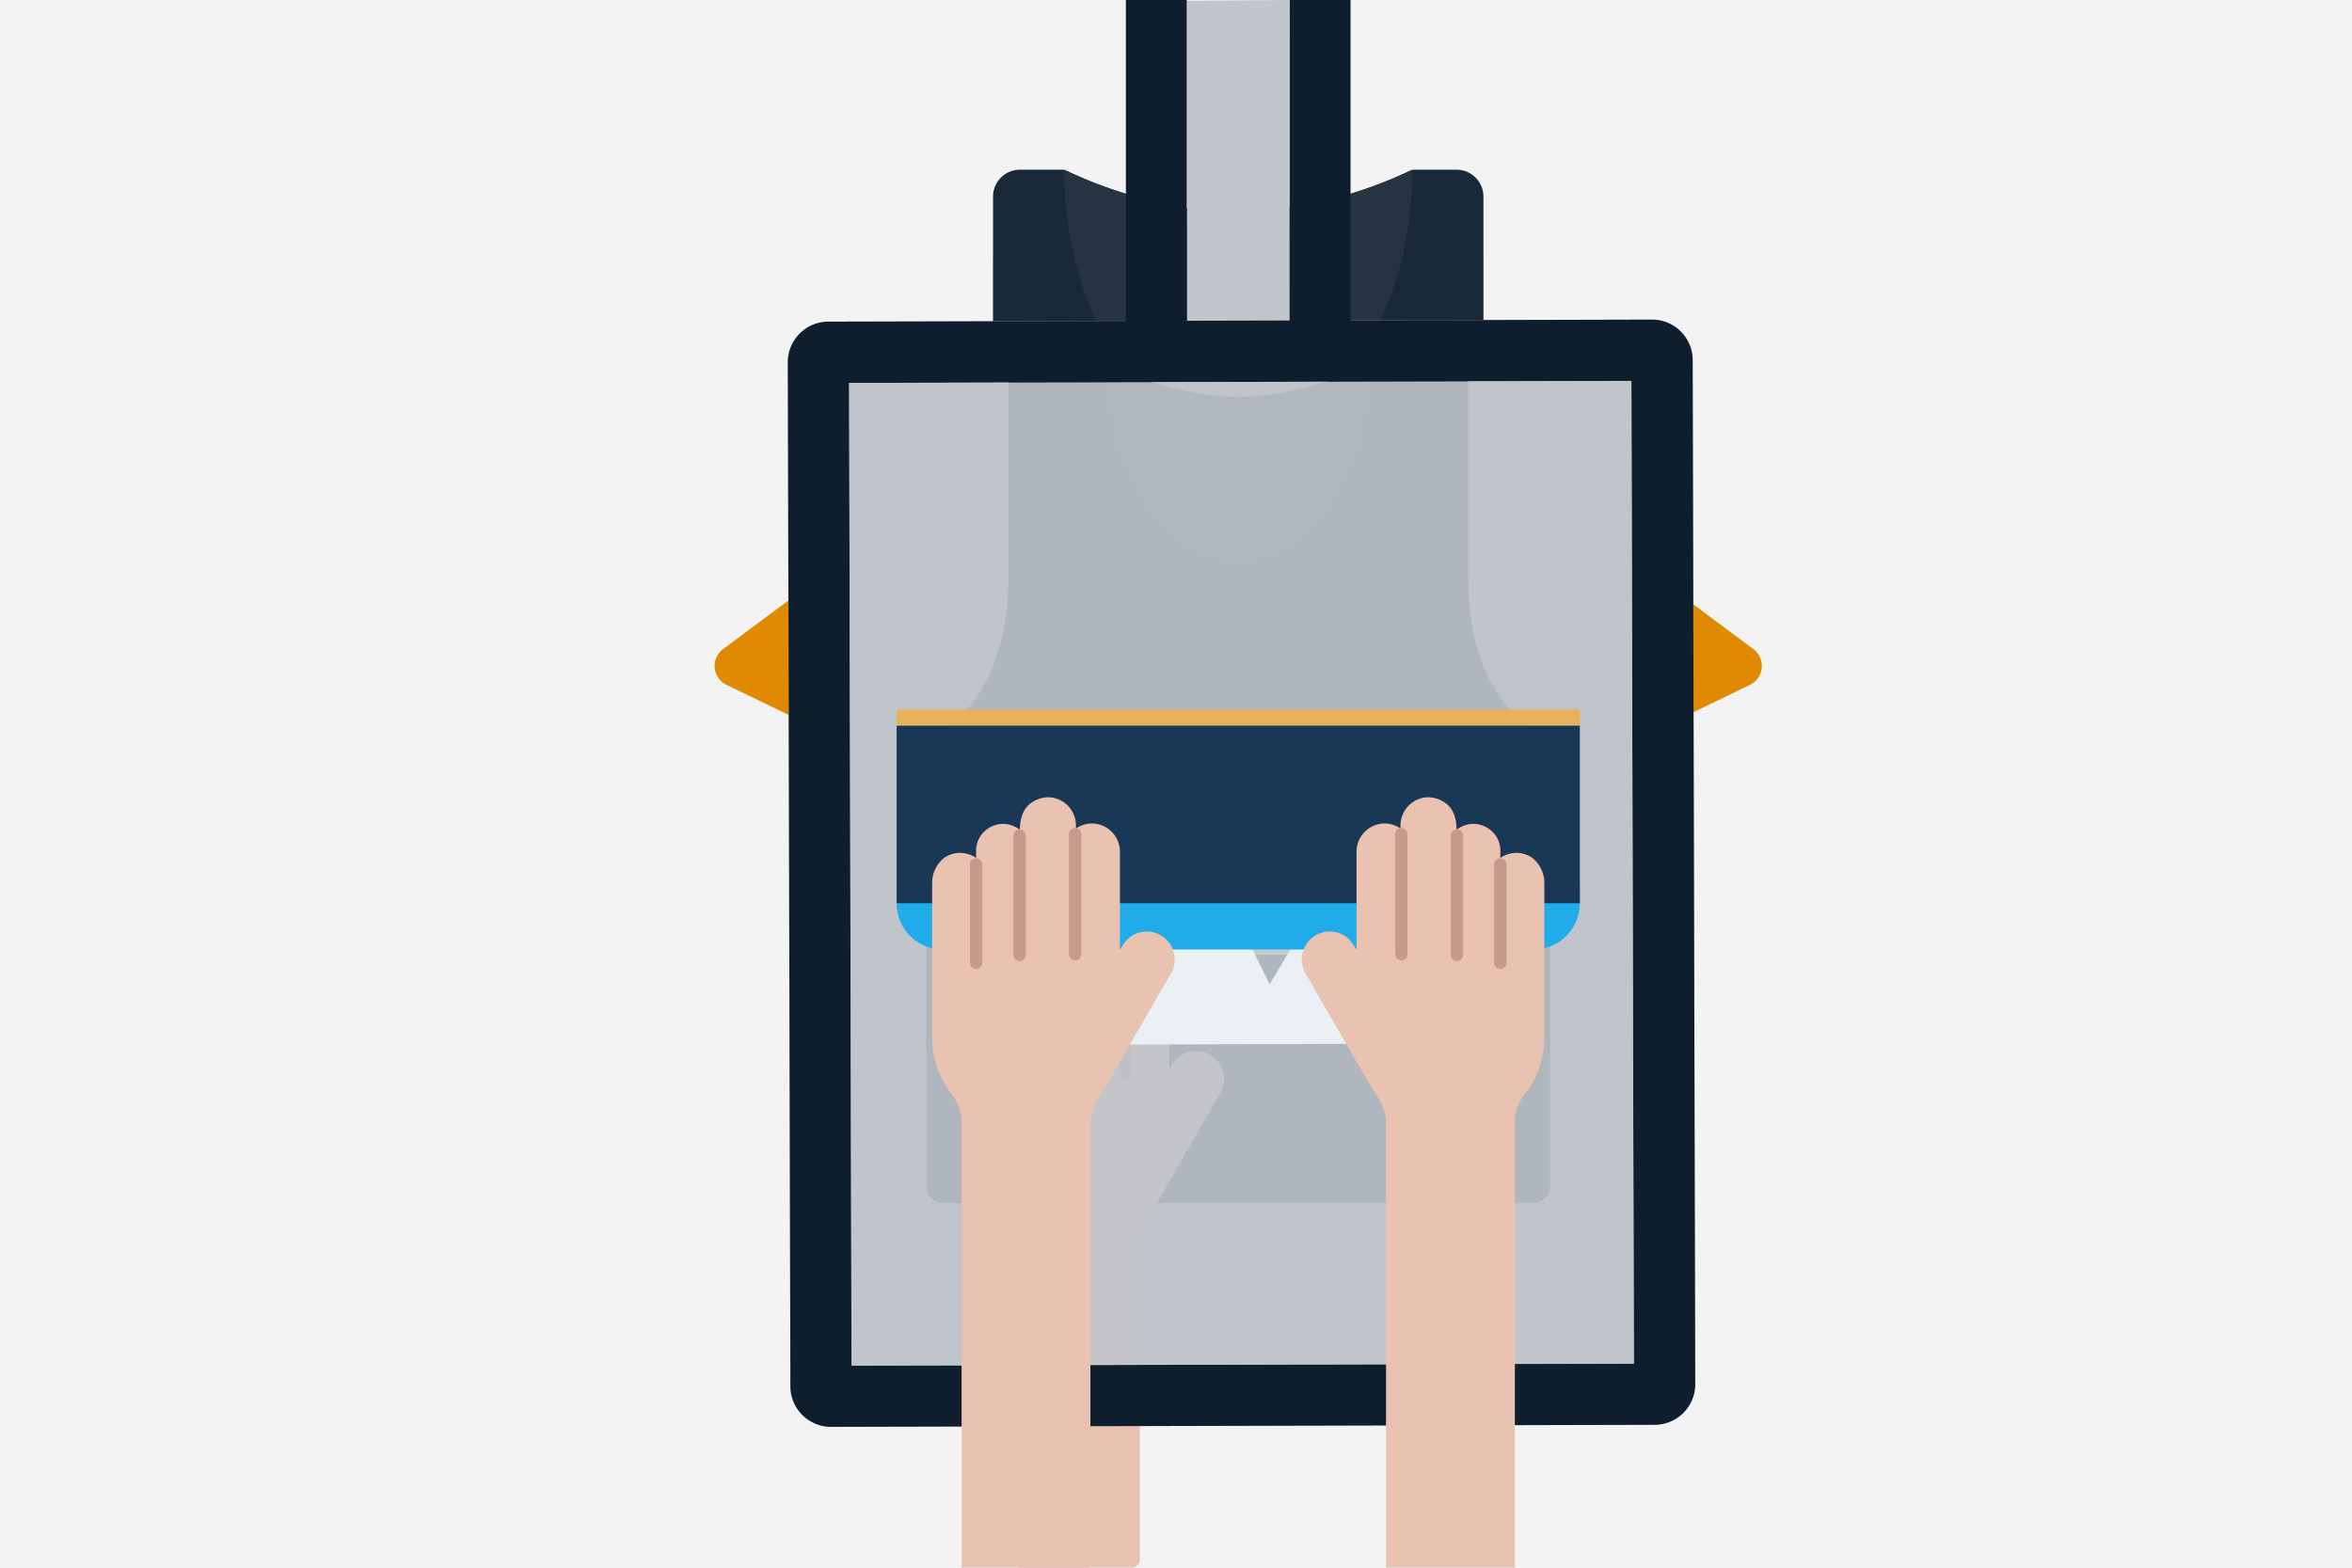 <svg xmlns="http://www.w3.org/2000/svg" viewBox="-350 0 1152 768">
    <g class="AnimatedPrinting__background">
      <path fill="#f3f3f3" d="M-350 0h1152v768H-350z" class="AnimatedPrinting__background"></path>
    </g>
    <g class="AnimatedPrinting__box-back">
      <g>
        <polygon points="447.26 364.52 65.7 364.52 116.6 300.74 396.36 300.74 447.26 364.52" style="fill: #ffc973" />
        <path d="M766.78,364.52l59.92-29.07A10.26,10.26,0,0,0,828.34,318L775.91,279a10.24,10.24,0,0,0-10.4-1.09l-49.63,22.79Z" transform="translate(-319.52)" style="fill: #df8a00" />
        <path d="M385.22,364.52,325.3,335.45A10.26,10.26,0,0,1,323.66,318L376.09,279a10.24,10.24,0,0,1,10.4-1.09l49.63,22.79Z" transform="translate(-319.52)" style="fill: #df8a00" />
      </g>
    </g>
    <g class="AnimatedPrinting__final-product">
      <g>
        <rect x="136.39" y="114.19" width="240.18" height="281.63" rx="13.17" style="fill: #c0c6cc" />
        <g>
          <path d="M682.92,83.14H662.24a4.39,4.39,0,0,0-1.89.43,220.46,220.46,0,0,1-84.11,20.87,3.84,3.84,0,0,1-.48,0,220.46,220.46,0,0,1-84.11-20.87,4.39,4.39,0,0,0-1.89-.43H469.08a13.17,13.17,0,0,0-13.17,13.17V377.6a13.17,13.17,0,0,0,13.17,13.17H682.92a13.17,13.17,0,0,0,13.17-13.17V96.31A13.17,13.17,0,0,0,682.92,83.14Z" transform="translate(-319.52)" style="fill: #1a2937" />
          <path d="M661.25,83.14C661.25,153.79,623.1,211,576,211s-85.25-57.22-85.25-127.87A220.31,220.31,0,0,0,576,104.45,220.31,220.31,0,0,0,661.25,83.14Z" transform="translate(-319.52)" style="fill: #263442" />
          <g class="AnimatedPrinting__final-product-logo" style="clip-path: url(#clip-path)">
            <g>
              <polygon points="229.16 276.81 164.63 407.98 293.69 407.98 229.16 276.81" style="fill: #c0c6cc" />
              <polygon points="229.16 313.2 182.53 407.98 275.79 407.98 229.16 313.2" style="fill: #ff6158" />
              <polygon points="299.87 326.74 251.41 407.98 348.33 407.98 299.87 326.74" style="fill: #ebf0f4" />
              <circle cx="309.32" cy="281.09" r="19.23" style="fill: #fff" />
            </g>
          </g>
        </g>
      </g>
    </g>
    <g class="AnimatedPrinting__box-front">
      <g>
        <path d="M65.7,364.52H447.26a0,0,0,0,1,0,0V685.41a6.21,6.21,0,0,1-6.21,6.21H71.92a6.21,6.21,0,0,1-6.21-6.21V364.52A0,0,0,0,1,65.7,364.52Z" style="fill: #e9b259" />
        <path d="M385.22,364.52H766.78L786.9,404.3a7.9,7.9,0,0,1-7,11.46H372.15a7.9,7.9,0,0,1-7-11.46Z" transform="translate(-319.52)" style="fill: #df8a00" />
      </g>
    </g>
    <g class="AnimatedPrinting__machine-group">
      <g class="AnimatedPrinting__screen-base">
        <polygon points="281.7 172.3 281.58 0 271.89 0.08 271.89 0.07 231.26 0.42 231.38 172.72 269.83 172.4 269.83 172.4 281.7 172.3" style="fill: #c0c6cc" />
        <path d="M798.56,176.43a19.9,19.9,0,0,0-20-19.86l-403.35,1a19.9,19.9,0,0,0-19.86,20l1.27,501.59A19.9,19.9,0,0,0,376.61,699L780,698a19.91,19.91,0,0,0,19.85-20Z" transform="translate(-319.52)" style="fill: #c0c6cc" />
      </g>
      <g class="AnimatedPrinting__shirt-hand-group">
        <g class="AnimatedPrinting__shirt">
          <g>
            <path d="M716.84,355.81C705,345.69,688.6,324.32,688.6,283.23V186.72a8.08,8.08,0,0,0-8.05-8.05H640.34A166.3,166.3,0,0,1,576,194.76a166.3,166.3,0,0,1-64.34-16.09H471.44a8.07,8.07,0,0,0-8,8.05v96.51c0,41.09-16.38,62.46-28.24,72.58a33,33,0,0,0-12,25.05V581.28a8,8,0,0,0,8,8.05H720.77a8,8,0,0,0,8-8.05V380.86A33,33,0,0,0,716.84,355.81Z" transform="translate(-319.52)" style="fill: #1a2937" />
            <path d="M640.34,178.67c0,53.33-28.79,96.52-64.34,96.52S511.66,232,511.66,178.67A166.3,166.3,0,0,0,576,194.76,166.3,166.3,0,0,0,640.34,178.67Z" transform="translate(-319.52)" style="fill: #263442" />
          </g>
        </g>
        <g class="AnimatedPrinting__logo">
          <g>
            <polygon points="235.86 368.71 187.15 467.72 284.57 467.72 235.86 368.71" style="fill: #c0c6cc" />
            <polygon points="235.86 396.18 200.66 467.72 271.06 467.72 235.86 396.18" style="fill: #ff6158" />
            <polygon points="289.23 406.4 252.66 467.72 325.81 467.72 289.23 406.4" style="fill: #ebf0f4" />
            <circle cx="296.37" cy="371.95" r="14.51" style="fill: #fff" />
          </g>
        </g>
        <g class="AnimatedPrinting__hand">
          <g>
            <path d="M527.79,764.1V608.7c0-5.1,1.78-9,4.81-14.11,1.44-2.15,2.62-3.85,3.77-5.75a1.74,1.74,0,0,0,.2-.3l30.66-53.1a13.7,13.7,0,0,0-5.89-19.16,12.87,12.87,0,0,0-5.94-1.38c-9.54,0-12.63,8.51-13.17,9.08V503.91h0v-28A13.87,13.87,0,0,0,529,461.92a13.57,13.57,0,0,0-8.26,2.48V463a13.86,13.86,0,0,0-13.3-13.94,14.8,14.8,0,0,0-9.24,3.25c-5.23,3.87-4.91,12.63-4.91,12.63l-1.43-.87a13,13,0,0,0-13.68,0l-.53.35-.29.19a12.85,12.85,0,0,0-5.53,10.59v3.61a13.65,13.65,0,0,0-15.72,0,15.72,15.72,0,0,0-5.82,11.89v75.74A45.56,45.56,0,0,0,460,594.73a22.76,22.76,0,0,1,4.7,14v155.4a3.89,3.89,0,0,0,3.89,3.88h55.29A3.89,3.89,0,0,0,527.79,764.1Z" transform="translate(-319.52)" style="fill: #eac2b2" />
            <g>
              <path d="M517.28,526V467.16a3,3,0,1,1,6.07,0V526a3,3,0,1,1-6.07,0Z" transform="translate(-319.52)" style="fill: #c69b8b" />
              <path d="M490.05,526.33v-58.4a3,3,0,1,1,6.06,0v58.4a3,3,0,1,1-6.06,0Z" transform="translate(-319.52)" style="fill: #c69b8b" />
              <path d="M468.76,530.2V482.07a3,3,0,1,1,6.07,0V530.2a3,3,0,0,1-6.07,0Z" transform="translate(-319.52)" style="fill: #c69b8b" />
            </g>
          </g>
        </g>
      </g>
    </g>
    <g class="AnimatedPrinting__screen-top">
      <g>
        <path d="M778.6,156.57l-403.35,1a19.9,19.9,0,0,0-19.86,20l1.27,501.59A19.9,19.9,0,0,0,376.61,699L780,698a19.91,19.91,0,0,0,19.85-20l-1.26-501.6A19.9,19.9,0,0,0,778.6,156.57ZM769.8,668l-383.17,1-1.21-481.42,383.16-1Z" transform="translate(-319.52)" style="fill: #0e1e2d" />
        <rect x="386.02" y="187.08" width="383.17" height="481.42" transform="translate(-320.6 1.46) rotate(-0.14)" style="fill: #c0c6cc;opacity: 0.9" />
        <g>
          <polygon points="237.43 412.55 188.97 511.68 286.39 511.43 237.43 412.55" style="fill: #ebf0f4" />
          <polygon points="237.5 440.02 202.48 511.65 272.87 511.47 237.5 440.02" style="fill: #ebf0f4" />
          <polygon points="290.9 450.1 254.47 511.51 327.63 511.33 290.9 450.1" style="fill: #ebf0f4" />
          <circle cx="297.94" cy="415.63" r="14.51" style="fill: #ebf0f4" />
        </g>
        <g class="AnimatedPrinting__screen-top-top-pipes">
          <path d="M231.26 0v159.64h-29.8V0zM311.5 0v159.64h-29.8V0z" style="fill: #0e1e2d"></path>
        </g>
      </g>
    </g>
    <g class="AnimatedPrinting__hands">
      <g>
        <g>
          <rect x="89.16" y="347.62" width="334.64" height="7.88" style="fill: #e9b259" />
          <path d="M89.16,433.63H423.8a0,0,0,0,1,0,0v8.86a22.68,22.68,0,0,1-22.68,22.68H111.84a22.68,22.68,0,0,1-22.68-22.68v-8.86a0,0,0,0,1,0,0Z" style="fill: #20ace8" />
          <rect x="89.16" y="355.51" width="334.64" height="86.98" style="fill: #193856" />
        </g>
        <g>
          <g>
            <path d="M503.61,768V550.16c0-5.1,1.78-9,4.81-14.11,1.44-2.16,2.62-3.86,3.77-5.75a1.74,1.74,0,0,0,.2-.3l30.66-53.11a13.7,13.7,0,0,0-5.89-19.16,12.93,12.93,0,0,0-5.94-1.37c-9.53,0-12.63,8.51-13.16,9.08V445.37h0v-28a13.86,13.86,0,0,0-13.28-13.95,13.57,13.57,0,0,0-8.26,2.48v-1.4a13.85,13.85,0,0,0-13.3-13.94,14.8,14.8,0,0,0-9.24,3.25c-5.23,3.87-4.91,12.63-4.91,12.63l-1.42-.87a13,13,0,0,0-13.69,0l-.52.35-.3.19a12.84,12.84,0,0,0-5.53,10.59v3.61a13.63,13.63,0,0,0-15.71,0,15.7,15.7,0,0,0-5.83,11.88v75.75a45.56,45.56,0,0,0,9.74,28.31,22.75,22.75,0,0,1,4.7,14V768Z" transform="translate(-319.52)" style="fill: #eac2b2" />
            <g>
              <path d="M493.1,467.44V408.62a3,3,0,1,1,6.07,0v58.82a3,3,0,0,1-6.07,0Z" transform="translate(-319.52)" style="fill: #c69b8b" />
              <path d="M465.87,467.79V409.38a3,3,0,0,1,6.07,0v58.41a3,3,0,0,1-6.07,0Z" transform="translate(-319.52)" style="fill: #c69b8b" />
              <path d="M444.58,471.66V423.52a3,3,0,0,1,6.07,0v48.14a3,3,0,0,1-6.07,0Z" transform="translate(-319.52)" style="fill: #c69b8b" />
            </g>
          </g>
          <g>
            <path d="M648.39,768V550.16c0-5.1-1.78-9-4.81-14.11-1.44-2.16-2.62-3.86-3.77-5.75a1.74,1.74,0,0,1-.2-.3l-30.66-53.11a13.7,13.7,0,0,1,5.89-19.16,12.93,12.93,0,0,1,5.94-1.37c9.53,0,12.63,8.51,13.16,9.08V445.37h0v-28a13.86,13.86,0,0,1,13.28-13.95,13.57,13.57,0,0,1,8.26,2.48v-1.4a13.85,13.85,0,0,1,13.3-13.94,14.8,14.8,0,0,1,9.24,3.25c5.23,3.87,4.91,12.63,4.91,12.63l1.42-.87a13,13,0,0,1,13.69,0l.52.35.3.19a12.84,12.84,0,0,1,5.53,10.59v3.61a13.63,13.63,0,0,1,15.71,0,15.7,15.7,0,0,1,5.83,11.88v75.75a45.56,45.56,0,0,1-9.74,28.31,22.75,22.75,0,0,0-4.7,14V768Z" transform="translate(-319.52)" style="fill: #eac2b2" />
            <g>
              <path d="M658.9,467.44V408.62a3,3,0,1,0-6.07,0v58.82a3,3,0,0,0,6.07,0Z" transform="translate(-319.52)" style="fill: #c69b8b" />
              <path d="M686.13,467.79V409.38a3,3,0,0,0-6.07,0v58.41a3,3,0,0,0,6.07,0Z" transform="translate(-319.52)" style="fill: #c69b8b" />
              <path d="M707.42,471.66V423.52a3,3,0,0,0-6.07,0v48.14a3,3,0,0,0,6.07,0Z" transform="translate(-319.52)" style="fill: #c69b8b" />
            </g>
          </g>
        </g>
      </g>
    </g>
  </svg>